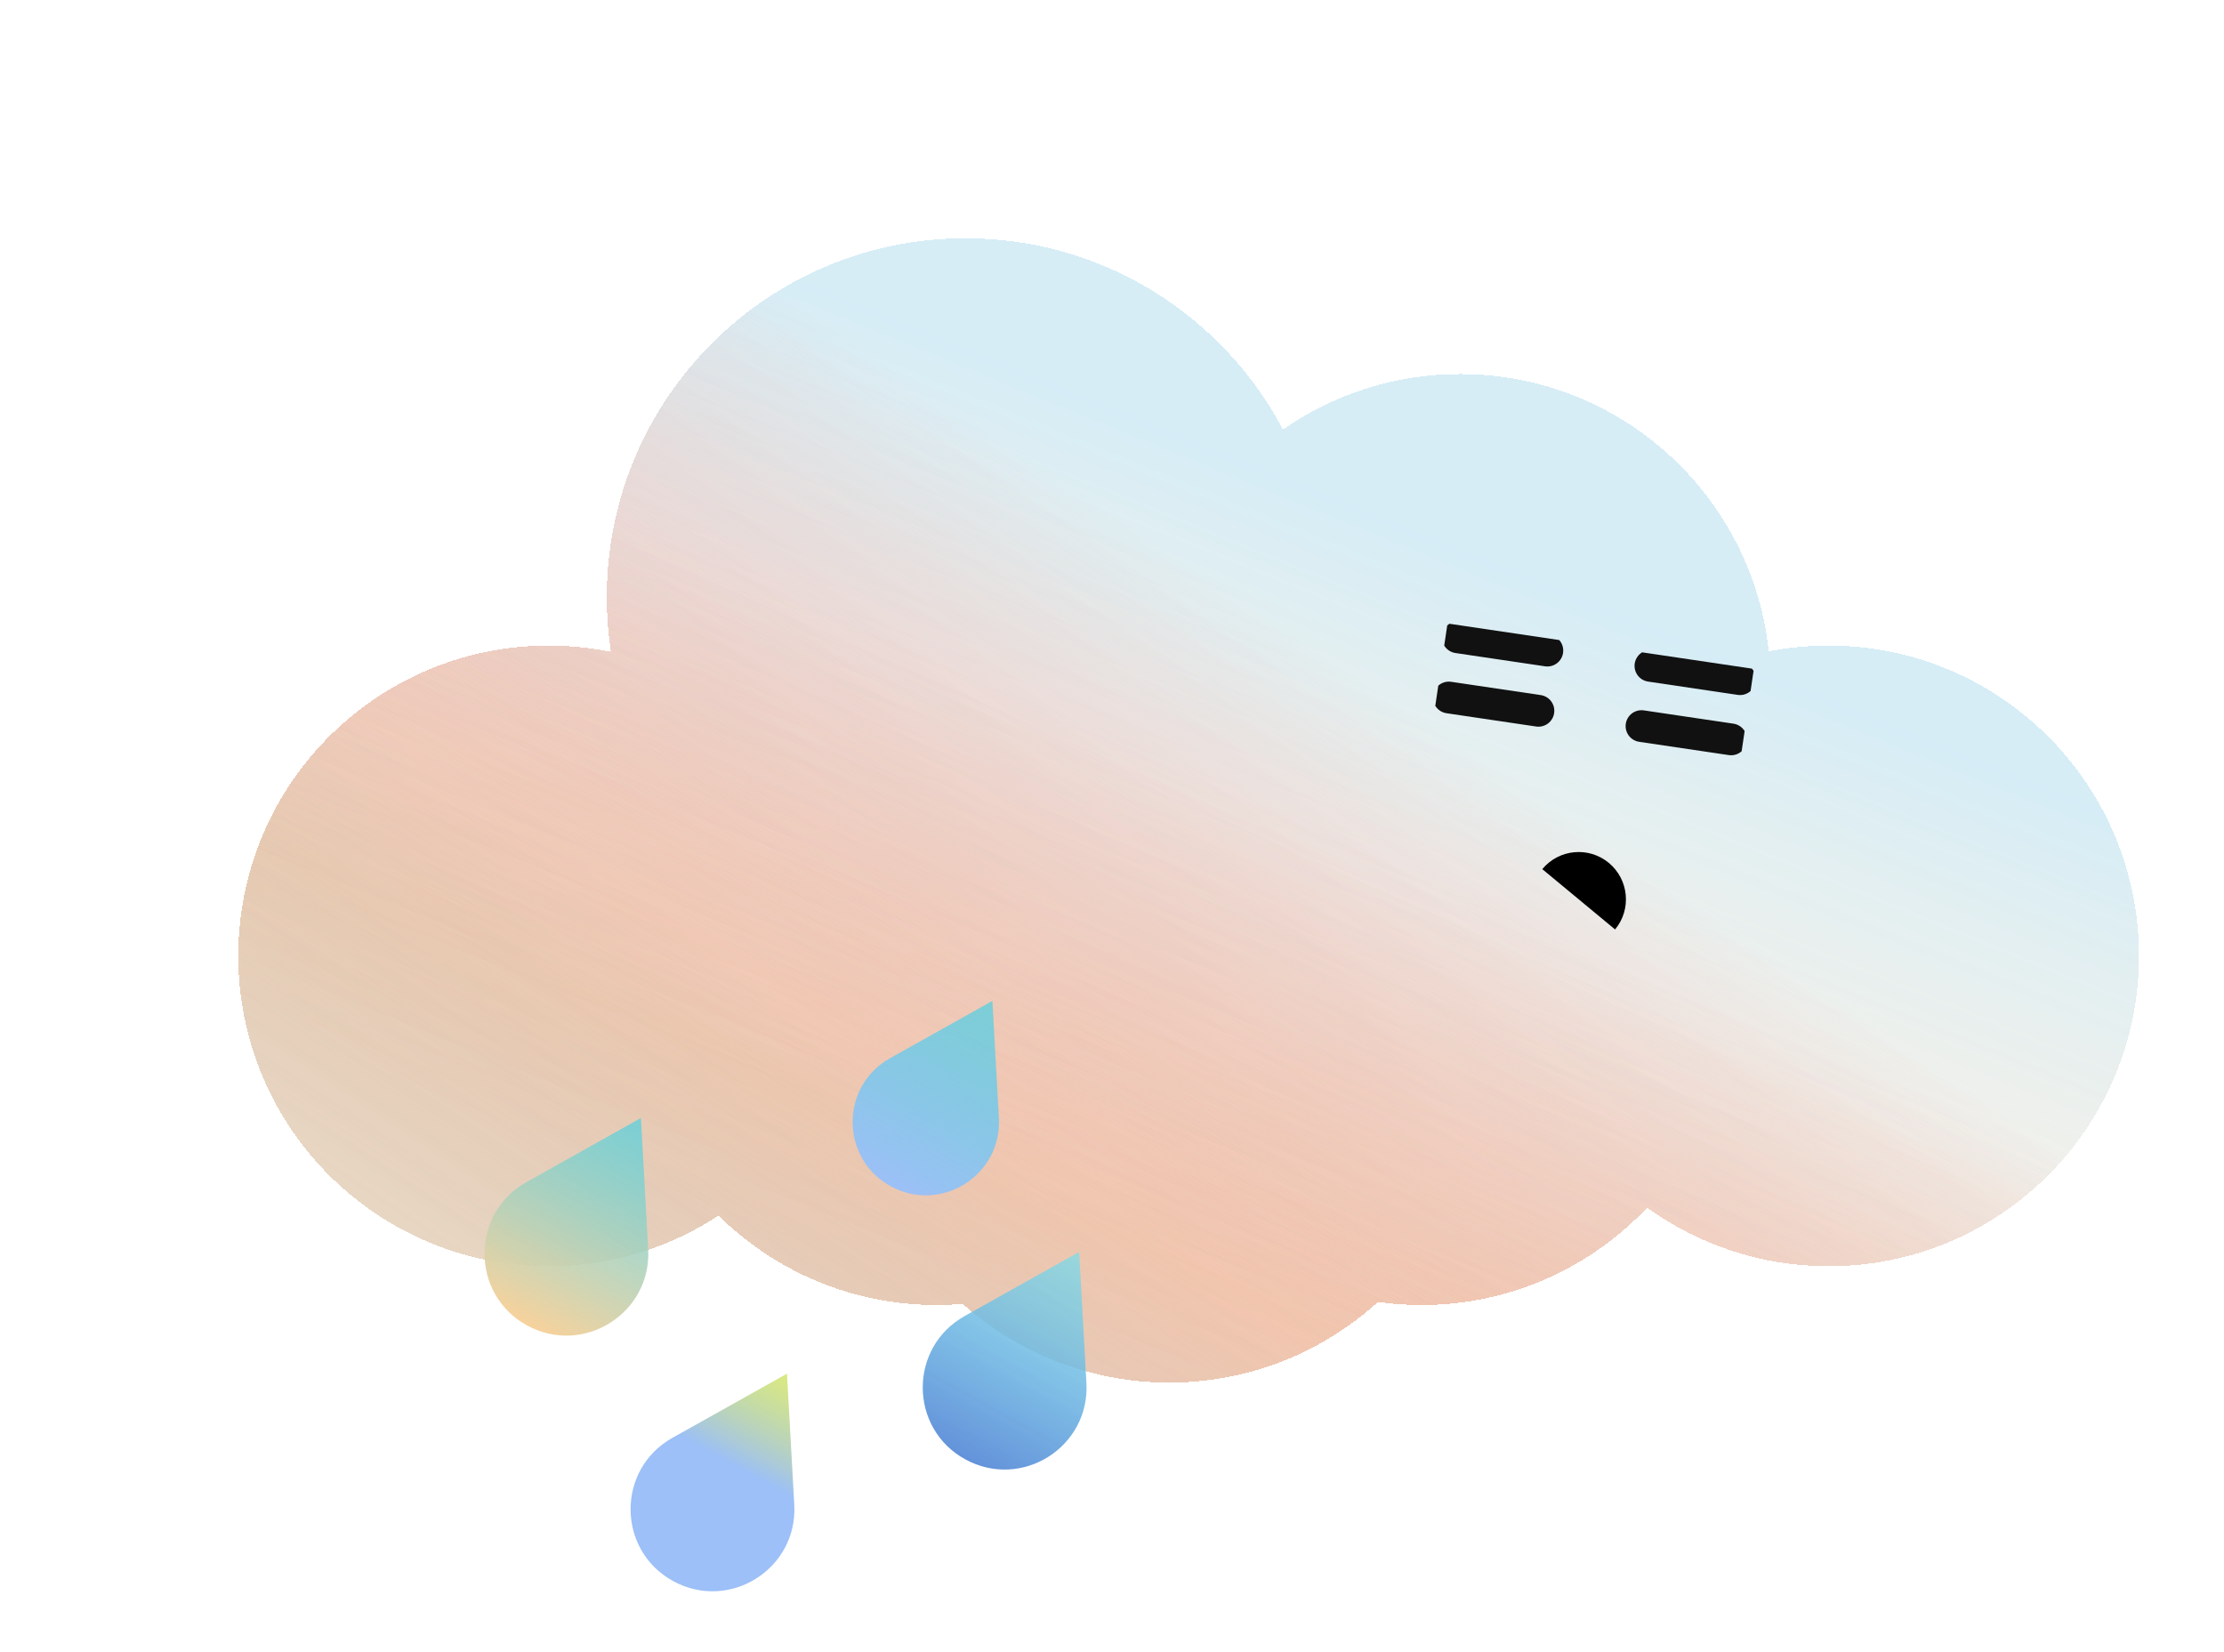 <svg width="140" height="104" viewBox="0 0 140 104" fill="none" xmlns="http://www.w3.org/2000/svg">
<g filter="url(#filter0_di_58_5)">
<path fill-rule="evenodd" clip-rule="evenodd" d="M77.763 12.042C73.975 4.88 66.45 0 57.784 0C45.31 0 35.197 10.112 35.197 22.587C35.197 23.759 35.286 24.91 35.459 26.033C34.191 25.775 32.879 25.639 31.535 25.639C20.746 25.639 12 34.385 12 45.173C12 55.962 20.746 64.708 31.535 64.708C35.484 64.708 39.16 63.536 42.233 61.521C45.76 65.001 50.605 67.15 55.953 67.15C56.509 67.15 57.06 67.126 57.605 67.081C61.058 70.161 65.612 72.033 70.603 72.033C75.66 72.033 80.268 70.112 83.737 66.959C84.632 67.085 85.546 67.15 86.475 67.15C92.075 67.15 97.125 64.793 100.686 61.018C103.9 63.34 107.847 64.708 112.114 64.708C122.903 64.708 131.649 55.962 131.649 45.173C131.649 34.385 122.903 25.639 112.114 25.639C110.824 25.639 109.563 25.764 108.342 26.003C107.305 16.191 99.004 8.546 88.917 8.546C84.77 8.546 80.926 9.838 77.763 12.042Z" fill="url(#paint0_linear_58_5)" shape-rendering="crispEdges"/>
<path fill-rule="evenodd" clip-rule="evenodd" d="M77.763 12.042C73.975 4.88 66.45 0 57.784 0C45.31 0 35.197 10.112 35.197 22.587C35.197 23.759 35.286 24.91 35.459 26.033C34.191 25.775 32.879 25.639 31.535 25.639C20.746 25.639 12 34.385 12 45.173C12 55.962 20.746 64.708 31.535 64.708C35.484 64.708 39.16 63.536 42.233 61.521C45.76 65.001 50.605 67.15 55.953 67.15C56.509 67.15 57.06 67.126 57.605 67.081C61.058 70.161 65.612 72.033 70.603 72.033C75.66 72.033 80.268 70.112 83.737 66.959C84.632 67.085 85.546 67.15 86.475 67.15C92.075 67.15 97.125 64.793 100.686 61.018C103.9 63.34 107.847 64.708 112.114 64.708C122.903 64.708 131.649 55.962 131.649 45.173C131.649 34.385 122.903 25.639 112.114 25.639C110.824 25.639 109.563 25.764 108.342 26.003C107.305 16.191 99.004 8.546 88.917 8.546C84.77 8.546 80.926 9.838 77.763 12.042Z" fill="url(#paint1_linear_58_5)" fill-opacity="0.2" shape-rendering="crispEdges"/>
<path fill-rule="evenodd" clip-rule="evenodd" d="M77.763 12.042C73.975 4.88 66.45 0 57.784 0C45.31 0 35.197 10.112 35.197 22.587C35.197 23.759 35.286 24.91 35.459 26.033C34.191 25.775 32.879 25.639 31.535 25.639C20.746 25.639 12 34.385 12 45.173C12 55.962 20.746 64.708 31.535 64.708C35.484 64.708 39.16 63.536 42.233 61.521C45.76 65.001 50.605 67.15 55.953 67.15C56.509 67.15 57.06 67.126 57.605 67.081C61.058 70.161 65.612 72.033 70.603 72.033C75.66 72.033 80.268 70.112 83.737 66.959C84.632 67.085 85.546 67.15 86.475 67.15C92.075 67.15 97.125 64.793 100.686 61.018C103.9 63.34 107.847 64.708 112.114 64.708C122.903 64.708 131.649 55.962 131.649 45.173C131.649 34.385 122.903 25.639 112.114 25.639C110.824 25.639 109.563 25.764 108.342 26.003C107.305 16.191 99.004 8.546 88.917 8.546C84.77 8.546 80.926 9.838 77.763 12.042Z" fill="url(#paint2_linear_58_5)" fill-opacity="0.2" shape-rendering="crispEdges"/>
</g>
<g clip-path="url(#clip0_58_5)">
<path d="M91.766 40.118L97.405 40.954" stroke="#111111" stroke-width="2" stroke-linecap="round" stroke-linejoin="round"/>
<path d="M91.204 43.908L96.843 44.744" stroke="#111111" stroke-width="2" stroke-linecap="round" stroke-linejoin="round"/>
<path d="M103.894 41.916L109.534 42.753" stroke="#111111" stroke-width="2" stroke-linecap="round" stroke-linejoin="round"/>
<path d="M103.332 45.707L108.972 46.543" stroke="#111111" stroke-width="2" stroke-linecap="round" stroke-linejoin="round"/>
</g>
<path d="M62.471 63.005L62.88 70.377C63.08 73.988 59.231 76.412 56.062 74.67C52.892 72.928 52.873 68.38 56.029 66.613L62.471 63.005Z" fill="url(#paint3_linear_58_5)"/>
<path d="M40.345 70.378L40.803 78.628C41.027 82.669 36.72 85.381 33.173 83.432C29.625 81.483 29.604 76.394 33.136 74.416L40.345 70.378Z" fill="url(#paint4_linear_58_5)"/>
<path d="M67.932 78.808L68.39 87.057C68.615 91.099 64.308 93.811 60.76 91.862C57.213 89.913 57.192 84.823 60.723 82.845L67.932 78.808Z" fill="url(#paint5_linear_58_5)"/>
<path d="M49.541 86.471L49.999 94.721C50.223 98.762 45.916 101.474 42.368 99.525C38.821 97.576 38.8 92.486 42.332 90.508L49.541 86.471Z" fill="url(#paint6_linear_58_5)"/>
<g filter="url(#filter1_i_58_5)">
<path d="M97.086 50.711C98.137 49.444 100.013 49.271 101.276 50.319C102.539 51.367 102.717 53.245 101.669 54.508" fill="black"/>
</g>
<defs>
<filter id="filter0_di_58_5" x="0" y="0" width="139.649" height="92.033" filterUnits="userSpaceOnUse" color-interpolation-filters="sRGB">
<feFlood flood-opacity="0" result="BackgroundImageFix"/>
<feColorMatrix in="SourceAlpha" type="matrix" values="0 0 0 0 0 0 0 0 0 0 0 0 0 0 0 0 0 0 127 0" result="hardAlpha"/>
<feOffset dx="-2" dy="10"/>
<feGaussianBlur stdDeviation="5"/>
<feComposite in2="hardAlpha" operator="out"/>
<feColorMatrix type="matrix" values="0 0 0 0 0.421 0 0 0 0 0.214 0 0 0 0 0.214 0 0 0 0.1 0"/>
<feBlend mode="normal" in2="BackgroundImageFix" result="effect1_dropShadow_58_5"/>
<feBlend mode="normal" in="SourceGraphic" in2="effect1_dropShadow_58_5" result="shape"/>
<feColorMatrix in="SourceAlpha" type="matrix" values="0 0 0 0 0 0 0 0 0 0 0 0 0 0 0 0 0 0 127 0" result="hardAlpha"/>
<feOffset dx="5" dy="5"/>
<feGaussianBlur stdDeviation="5"/>
<feComposite in2="hardAlpha" operator="arithmetic" k2="-1" k3="1"/>
<feColorMatrix type="matrix" values="0 0 0 0 0.825 0 0 0 0 0.237 0 0 0 0 0.237 0 0 0 0.25 0"/>
<feBlend mode="normal" in2="shape" result="effect2_innerShadow_58_5"/>
</filter>
<filter id="filter1_i_58_5" x="97.086" y="49.634" width="5.266" height="8.875" filterUnits="userSpaceOnUse" color-interpolation-filters="sRGB">
<feFlood flood-opacity="0" result="BackgroundImageFix"/>
<feBlend mode="normal" in="SourceGraphic" in2="BackgroundImageFix" result="shape"/>
<feColorMatrix in="SourceAlpha" type="matrix" values="0 0 0 0 0 0 0 0 0 0 0 0 0 0 0 0 0 0 127 0" result="hardAlpha"/>
<feOffset dy="4"/>
<feGaussianBlur stdDeviation="2"/>
<feComposite in2="hardAlpha" operator="arithmetic" k2="-1" k3="1"/>
<feColorMatrix type="matrix" values="0 0 0 0 0.475 0 0 0 0 0.142 0 0 0 0 0.142 0 0 0 1 0"/>
<feBlend mode="normal" in2="shape" result="effect1_innerShadow_58_5"/>
</filter>
<linearGradient id="paint0_linear_58_5" x1="62.96" y1="14.56" x2="21.962" y2="76.248" gradientUnits="userSpaceOnUse">
<stop stop-color="#FFF5F5"/>
<stop offset="0.5" stop-color="#F79D9D" stop-opacity="0.427"/>
<stop offset="1" stop-color="#5B4E4E" stop-opacity="0"/>
</linearGradient>
<linearGradient id="paint1_linear_58_5" x1="71.824" y1="0" x2="46.101" y2="63.221" gradientUnits="userSpaceOnUse">
<stop offset="0.169" stop-color="#31CBFC"/>
<stop offset="1" stop-color="#FFDF35" stop-opacity="0"/>
</linearGradient>
<linearGradient id="paint2_linear_58_5" x1="71.824" y1="0" x2="44.568" y2="60.922" gradientUnits="userSpaceOnUse">
<stop offset="0.458" stop-color="#A07533" stop-opacity="0"/>
<stop offset="0.885" stop-color="#C88725"/>
<stop offset="1" stop-color="#C88725"/>
</linearGradient>
<linearGradient id="paint3_linear_58_5" x1="62.471" y1="63.005" x2="56.062" y2="74.67" gradientUnits="userSpaceOnUse">
<stop stop-color="#50D0E1" stop-opacity="0.72"/>
<stop offset="1" stop-color="#9CC0F7"/>
</linearGradient>
<linearGradient id="paint4_linear_58_5" x1="40.345" y1="70.378" x2="33.173" y2="83.432" gradientUnits="userSpaceOnUse">
<stop stop-color="#50D0E1" stop-opacity="0.72"/>
<stop offset="1" stop-color="#F7D29C"/>
</linearGradient>
<linearGradient id="paint5_linear_58_5" x1="67.932" y1="78.808" x2="60.76" y2="91.862" gradientUnits="userSpaceOnUse">
<stop stop-color="#79DEEC" stop-opacity="0.72"/>
<stop offset="1" stop-color="#6392DA"/>
</linearGradient>
<linearGradient id="paint6_linear_58_5" x1="49.541" y1="86.471" x2="42.368" y2="99.525" gradientUnits="userSpaceOnUse">
<stop stop-color="#CDE150" stop-opacity="0.72"/>
<stop offset="0.448" stop-color="#9CC0F7"/>
</linearGradient>
<clipPath id="clip0_58_5">
<rect width="19.495" height="11.602" fill="white" transform="translate(91.12 39.247) rotate(8.435)"/>
</clipPath>
</defs>
</svg>
